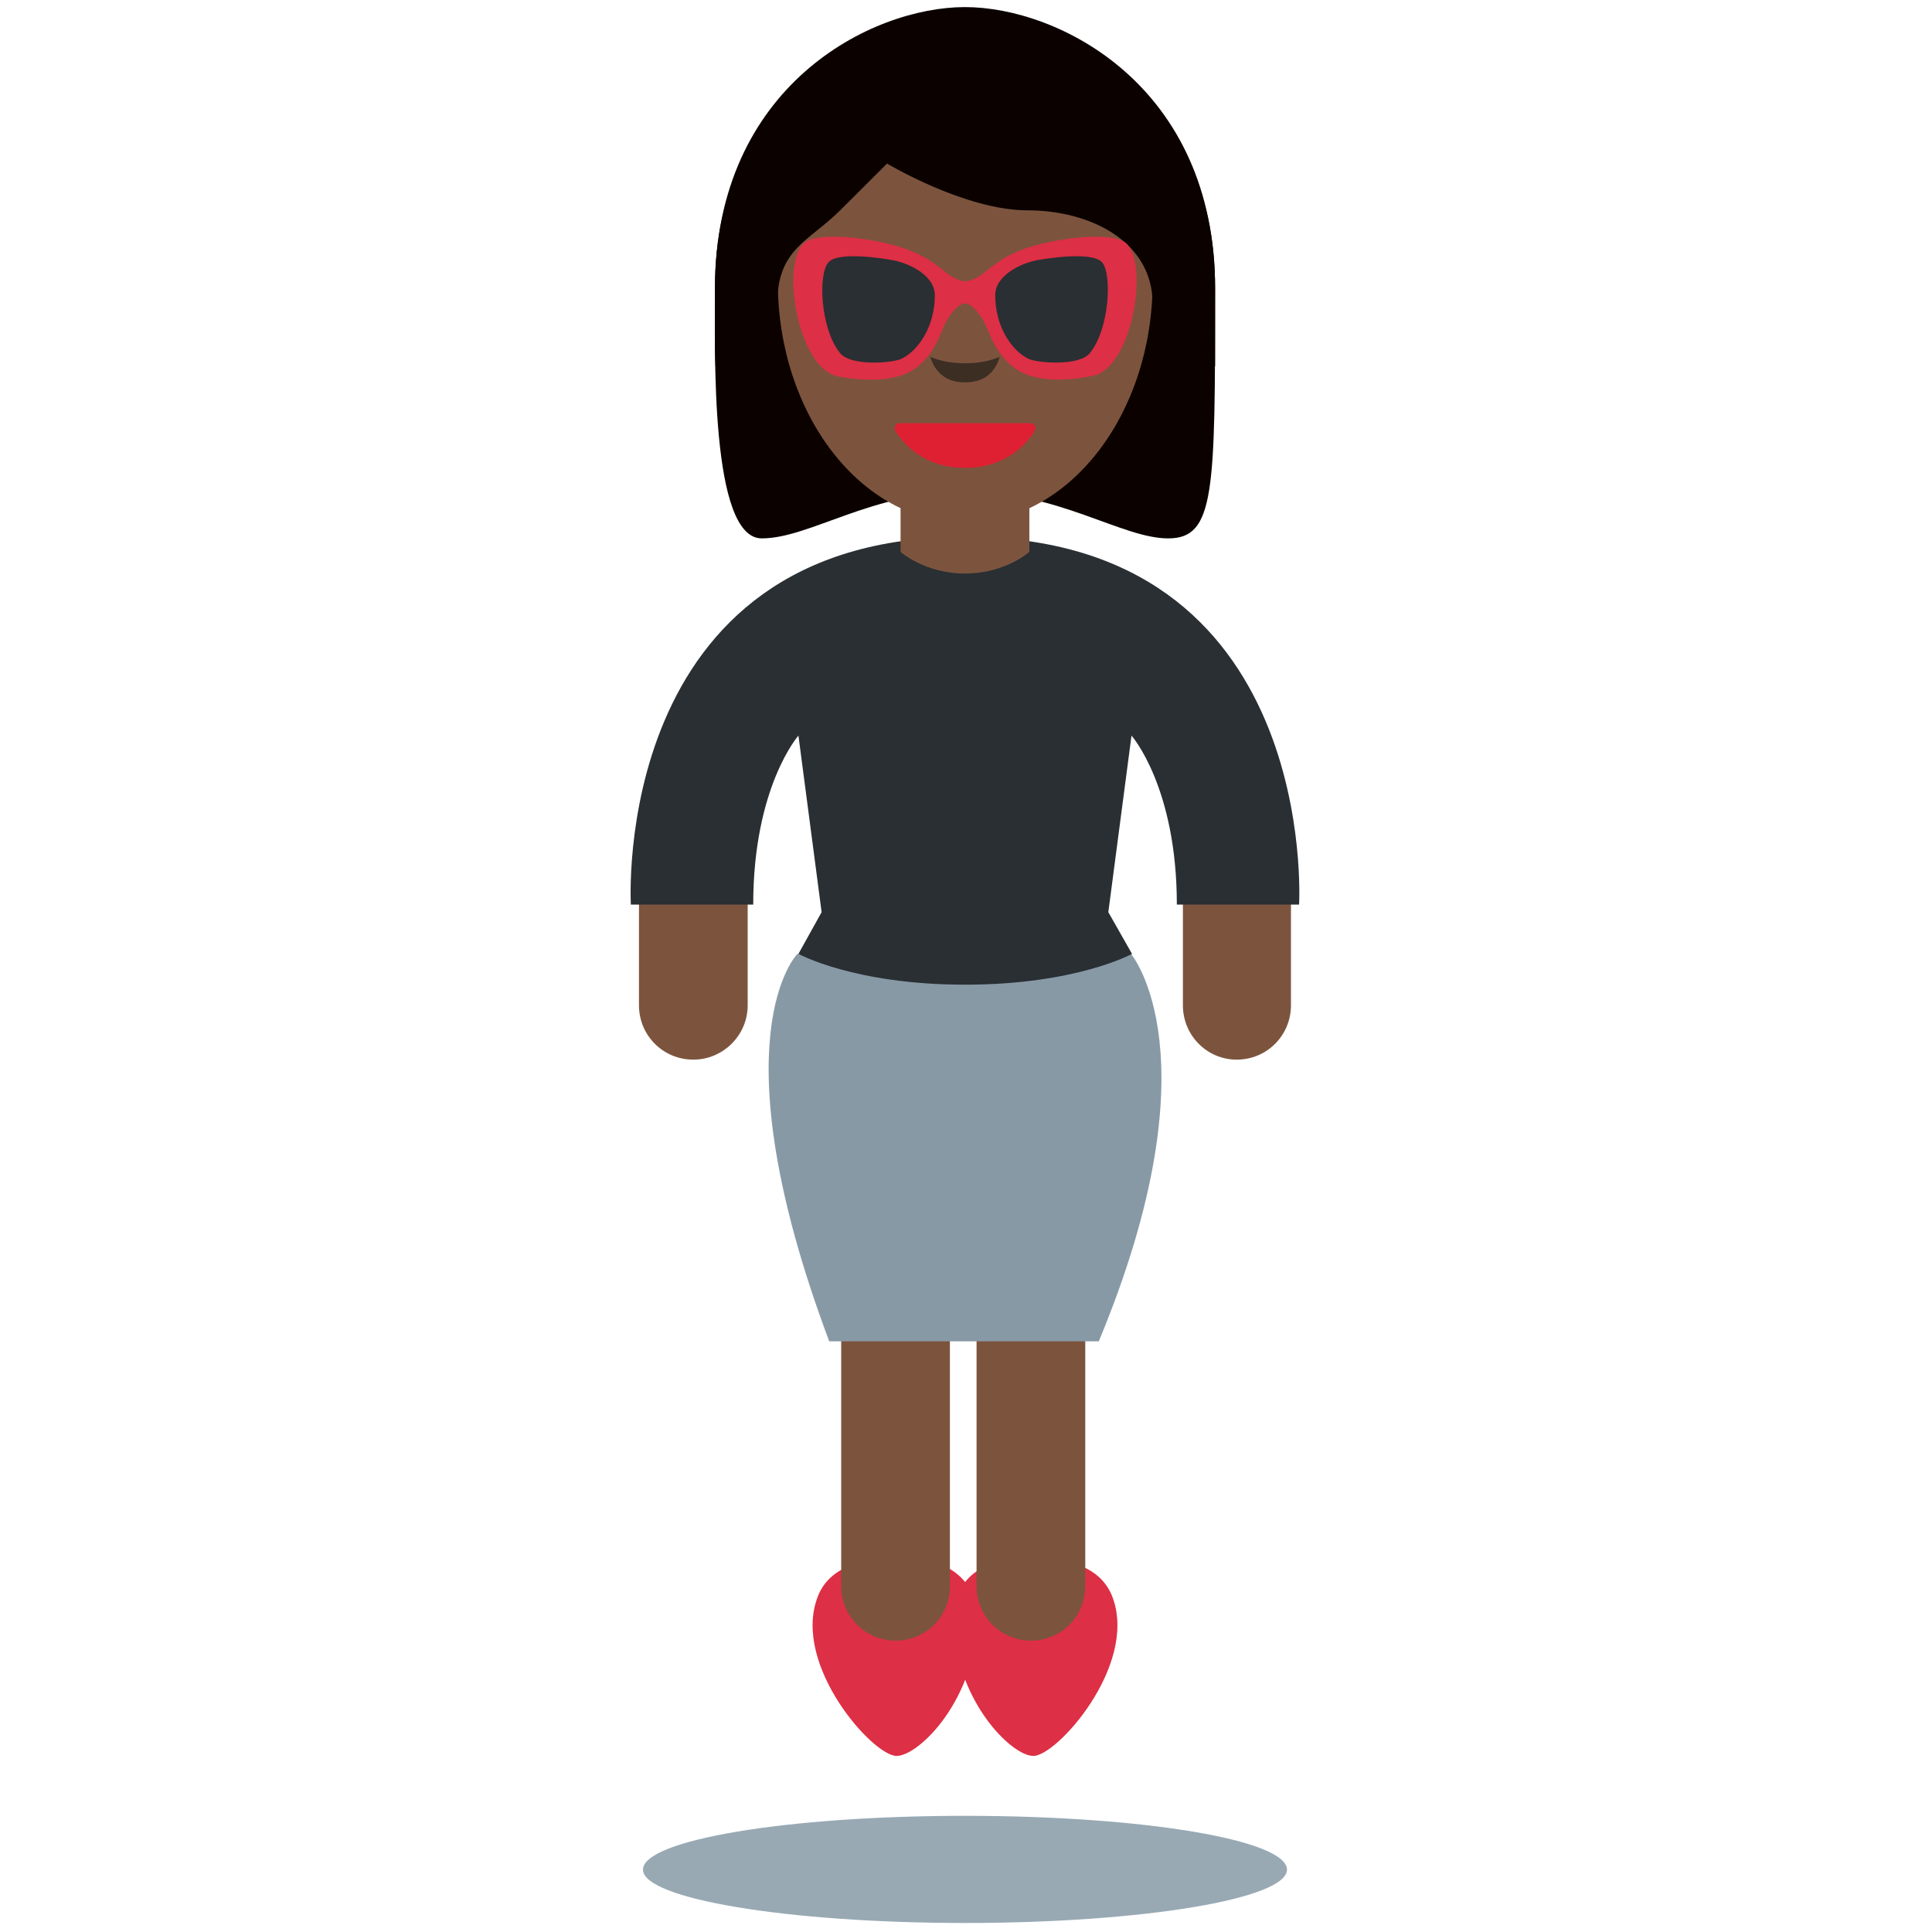 <?xml version="1.0" encoding="UTF-8"?>
<svg xmlns="http://www.w3.org/2000/svg" xmlns:xlink="http://www.w3.org/1999/xlink" width="15pt" height="15pt" viewBox="0 0 15 15" version="1.1">
<g id="surface1">
<path style=" stroke:none;fill-rule:nonzero;fill:rgb(4.314%,0.784%,0%);fill-opacity:1;" d="M 7.492 0.297 C 8.223 0.297 9.434 0.664 9.434 2.238 C 9.434 3.816 9.434 4.18 9.07 4.18 C 8.707 4.18 8.223 3.816 7.492 3.816 C 6.766 3.816 6.289 4.18 5.914 4.18 C 5.512 4.18 5.551 2.723 5.551 2.238 C 5.551 0.664 6.766 0.297 7.492 0.297 Z M 7.492 0.297 "/>
<path style=" stroke:none;fill-rule:nonzero;fill:rgb(48.627%,32.941%,24.314%);fill-opacity:1;" d="M 6.039 2.188 C 6.039 1.152 6.688 0.312 7.492 0.312 C 8.297 0.312 8.949 1.152 8.949 2.188 C 8.949 3.219 8.297 4.059 7.492 4.059 C 6.688 4.059 6.039 3.219 6.039 2.188 Z M 6.039 2.188 "/>
<path style=" stroke:none;fill-rule:nonzero;fill:rgb(4.314%,0.784%,0%);fill-opacity:1;" d="M 5.68 2.844 C 5.676 2.805 5.672 2.766 5.672 2.723 C 5.672 2.117 6.035 2.793 6.035 2.359 C 6.035 1.93 6.281 1.875 6.523 1.633 L 6.887 1.27 C 6.887 1.27 7.492 1.633 7.977 1.633 C 8.465 1.633 8.949 1.875 8.949 2.359 C 8.949 2.844 9.312 2.117 9.312 2.723 C 9.312 2.766 9.309 2.805 9.305 2.844 L 9.434 2.844 C 9.434 2.668 9.434 2.465 9.434 2.238 C 9.434 0.664 8.219 0.055 7.492 0.055 C 6.766 0.055 5.551 0.664 5.551 2.238 C 5.551 2.379 5.547 2.602 5.555 2.844 Z M 5.68 2.844 "/>
<path style=" stroke:none;fill-rule:nonzero;fill:rgb(48.627%,32.941%,24.314%);fill-opacity:1;" d="M 10.023 7.805 C 10.023 8.039 9.836 8.227 9.602 8.227 C 9.371 8.227 9.184 8.039 9.184 7.805 L 9.184 6.727 C 9.184 6.492 9.602 6.305 9.602 6.305 C 9.836 6.305 10.023 6.492 10.023 6.727 Z M 4.961 7.805 C 4.961 8.039 5.148 8.227 5.383 8.227 C 5.613 8.227 5.805 8.039 5.805 7.805 L 5.805 6.621 C 5.805 6.391 5.383 6.199 5.383 6.199 C 5.148 6.199 4.961 6.391 4.961 6.621 Z M 4.961 7.805 "/>
<path style=" stroke:none;fill-rule:nonzero;fill:rgb(86.667%,18.431%,27.059%);fill-opacity:1;" d="M 8.641 12.41 C 8.566 12.195 8.348 12.094 7.996 12.094 C 7.492 12.094 7.402 12.391 7.402 12.555 C 7.402 13.184 7.848 13.633 8.023 13.633 C 8.207 13.633 8.828 12.934 8.641 12.41 Z M 8.641 12.41 "/>
<path style=" stroke:none;fill-rule:nonzero;fill:rgb(86.667%,18.431%,27.059%);fill-opacity:1;" d="M 6.344 12.41 C 6.418 12.195 6.641 12.094 6.988 12.094 C 7.492 12.094 7.586 12.391 7.586 12.555 C 7.586 13.184 7.137 13.633 6.961 13.633 C 6.777 13.633 6.156 12.934 6.344 12.41 Z M 6.344 12.41 "/>
<path style=" stroke:none;fill-rule:nonzero;fill:rgb(48.627%,32.941%,24.314%);fill-opacity:1;" d="M 8.426 12.316 C 8.426 12.551 8.238 12.738 8.004 12.738 C 7.773 12.738 7.582 12.551 7.582 12.316 L 7.582 9.008 C 7.582 8.773 7.773 8.586 8.004 8.586 C 8.238 8.586 8.426 8.773 8.426 9.008 Z M 7.375 12.316 C 7.375 12.551 7.188 12.738 6.953 12.738 C 6.723 12.738 6.531 12.551 6.531 12.316 L 6.531 9.008 C 6.531 8.773 6.723 8.586 6.953 8.586 C 7.188 8.586 7.375 8.773 7.375 9.008 Z M 7.375 12.316 "/>
<path style=" stroke:none;fill-rule:nonzero;fill:rgb(87.059%,12.549%,19.608%);fill-opacity:1;" d="M 8.035 3.305 C 8.027 3.293 8.016 3.285 8.004 3.285 L 6.98 3.285 C 6.969 3.285 6.957 3.293 6.953 3.305 C 6.945 3.316 6.945 3.328 6.949 3.34 C 6.957 3.352 7.105 3.633 7.492 3.633 C 7.879 3.633 8.031 3.352 8.035 3.34 C 8.043 3.328 8.039 3.316 8.035 3.305 Z M 8.035 3.305 "/>
<path style=" stroke:none;fill-rule:nonzero;fill:rgb(23.922%,18.039%,14.118%);fill-opacity:1;" d="M 7.492 2.82 C 7.379 2.82 7.293 2.801 7.223 2.77 C 7.246 2.852 7.312 2.969 7.492 2.969 C 7.676 2.969 7.738 2.852 7.762 2.77 C 7.691 2.801 7.605 2.82 7.492 2.82 Z M 7.492 2.82 "/>
<path style=" stroke:none;fill-rule:nonzero;fill:rgb(59.608%,66.275%,70.588%);fill-opacity:1;" d="M 9.992 14.516 C 9.992 14.285 8.875 14.098 7.492 14.098 C 6.113 14.098 4.992 14.285 4.992 14.516 C 4.992 14.742 6.113 14.93 7.492 14.93 C 8.875 14.93 9.992 14.742 9.992 14.516 Z M 9.992 14.516 "/>
<path style=" stroke:none;fill-rule:nonzero;fill:rgb(53.333%,60%,65.098%);fill-opacity:1;" d="M 8.531 10.414 C 9.453 8.195 8.781 7.406 8.781 7.406 L 6.191 7.406 C 6.191 7.406 5.551 8.047 6.438 10.414 Z M 8.531 10.414 "/>
<path style=" stroke:none;fill-rule:nonzero;fill:rgb(16.078%,18.431%,20%);fill-opacity:1;" d="M 7.492 4.168 C 4.73 4.168 4.898 7.023 4.898 7.023 L 5.848 7.023 C 5.848 6.109 6.199 5.711 6.199 5.711 L 6.379 7.082 L 6.199 7.406 C 6.199 7.406 6.633 7.645 7.492 7.645 C 8.355 7.645 8.789 7.406 8.789 7.406 L 8.605 7.082 L 8.785 5.711 C 8.785 5.711 9.137 6.109 9.137 7.023 L 10.086 7.023 C 10.086 7.023 10.254 4.168 7.492 4.168 Z M 7.492 4.168 "/>
<path style=" stroke:none;fill-rule:nonzero;fill:rgb(48.627%,32.941%,24.314%);fill-opacity:1;" d="M 6.992 3.801 L 6.992 4.285 C 6.992 4.285 7.18 4.453 7.492 4.453 C 7.805 4.453 7.992 4.285 7.992 4.285 L 7.992 3.801 Z M 6.992 3.801 "/>
<path style=" stroke:none;fill-rule:nonzero;fill:rgb(86.667%,18.431%,27.059%);fill-opacity:1;" d="M 8.746 1.891 C 8.641 1.785 8.105 1.852 7.863 1.969 C 7.766 2.016 7.719 2.055 7.652 2.109 C 7.562 2.184 7.492 2.184 7.492 2.184 C 7.492 2.184 7.426 2.184 7.336 2.109 C 7.27 2.055 7.219 2.016 7.121 1.969 C 6.879 1.852 6.344 1.785 6.238 1.891 C 6.062 2.059 6.195 2.859 6.504 2.922 C 6.727 2.965 6.898 2.949 7 2.914 C 7.066 2.891 7.211 2.828 7.309 2.578 C 7.398 2.355 7.492 2.355 7.492 2.355 C 7.492 2.355 7.586 2.355 7.676 2.578 C 7.777 2.828 7.918 2.891 7.988 2.914 C 8.086 2.949 8.258 2.965 8.484 2.918 C 8.789 2.859 8.922 2.059 8.746 1.891 Z M 8.746 1.891 "/>
<path style=" stroke:none;fill-rule:nonzero;fill:rgb(16.078%,18.431%,20%);fill-opacity:1;" d="M 6.906 2.016 C 6.906 2.016 6.516 1.945 6.434 2.035 C 6.348 2.125 6.371 2.559 6.523 2.742 C 6.605 2.844 6.93 2.82 7 2.785 C 7.129 2.723 7.258 2.535 7.258 2.293 C 7.258 2.125 7.027 2.031 6.906 2.016 Z M 8.078 2.016 C 8.078 2.016 8.469 1.945 8.555 2.035 C 8.637 2.125 8.613 2.559 8.461 2.742 C 8.379 2.844 8.055 2.82 7.984 2.785 C 7.855 2.723 7.727 2.535 7.727 2.293 C 7.727 2.125 7.957 2.031 8.078 2.016 Z M 8.078 2.016 "/>
</g>
</svg>
